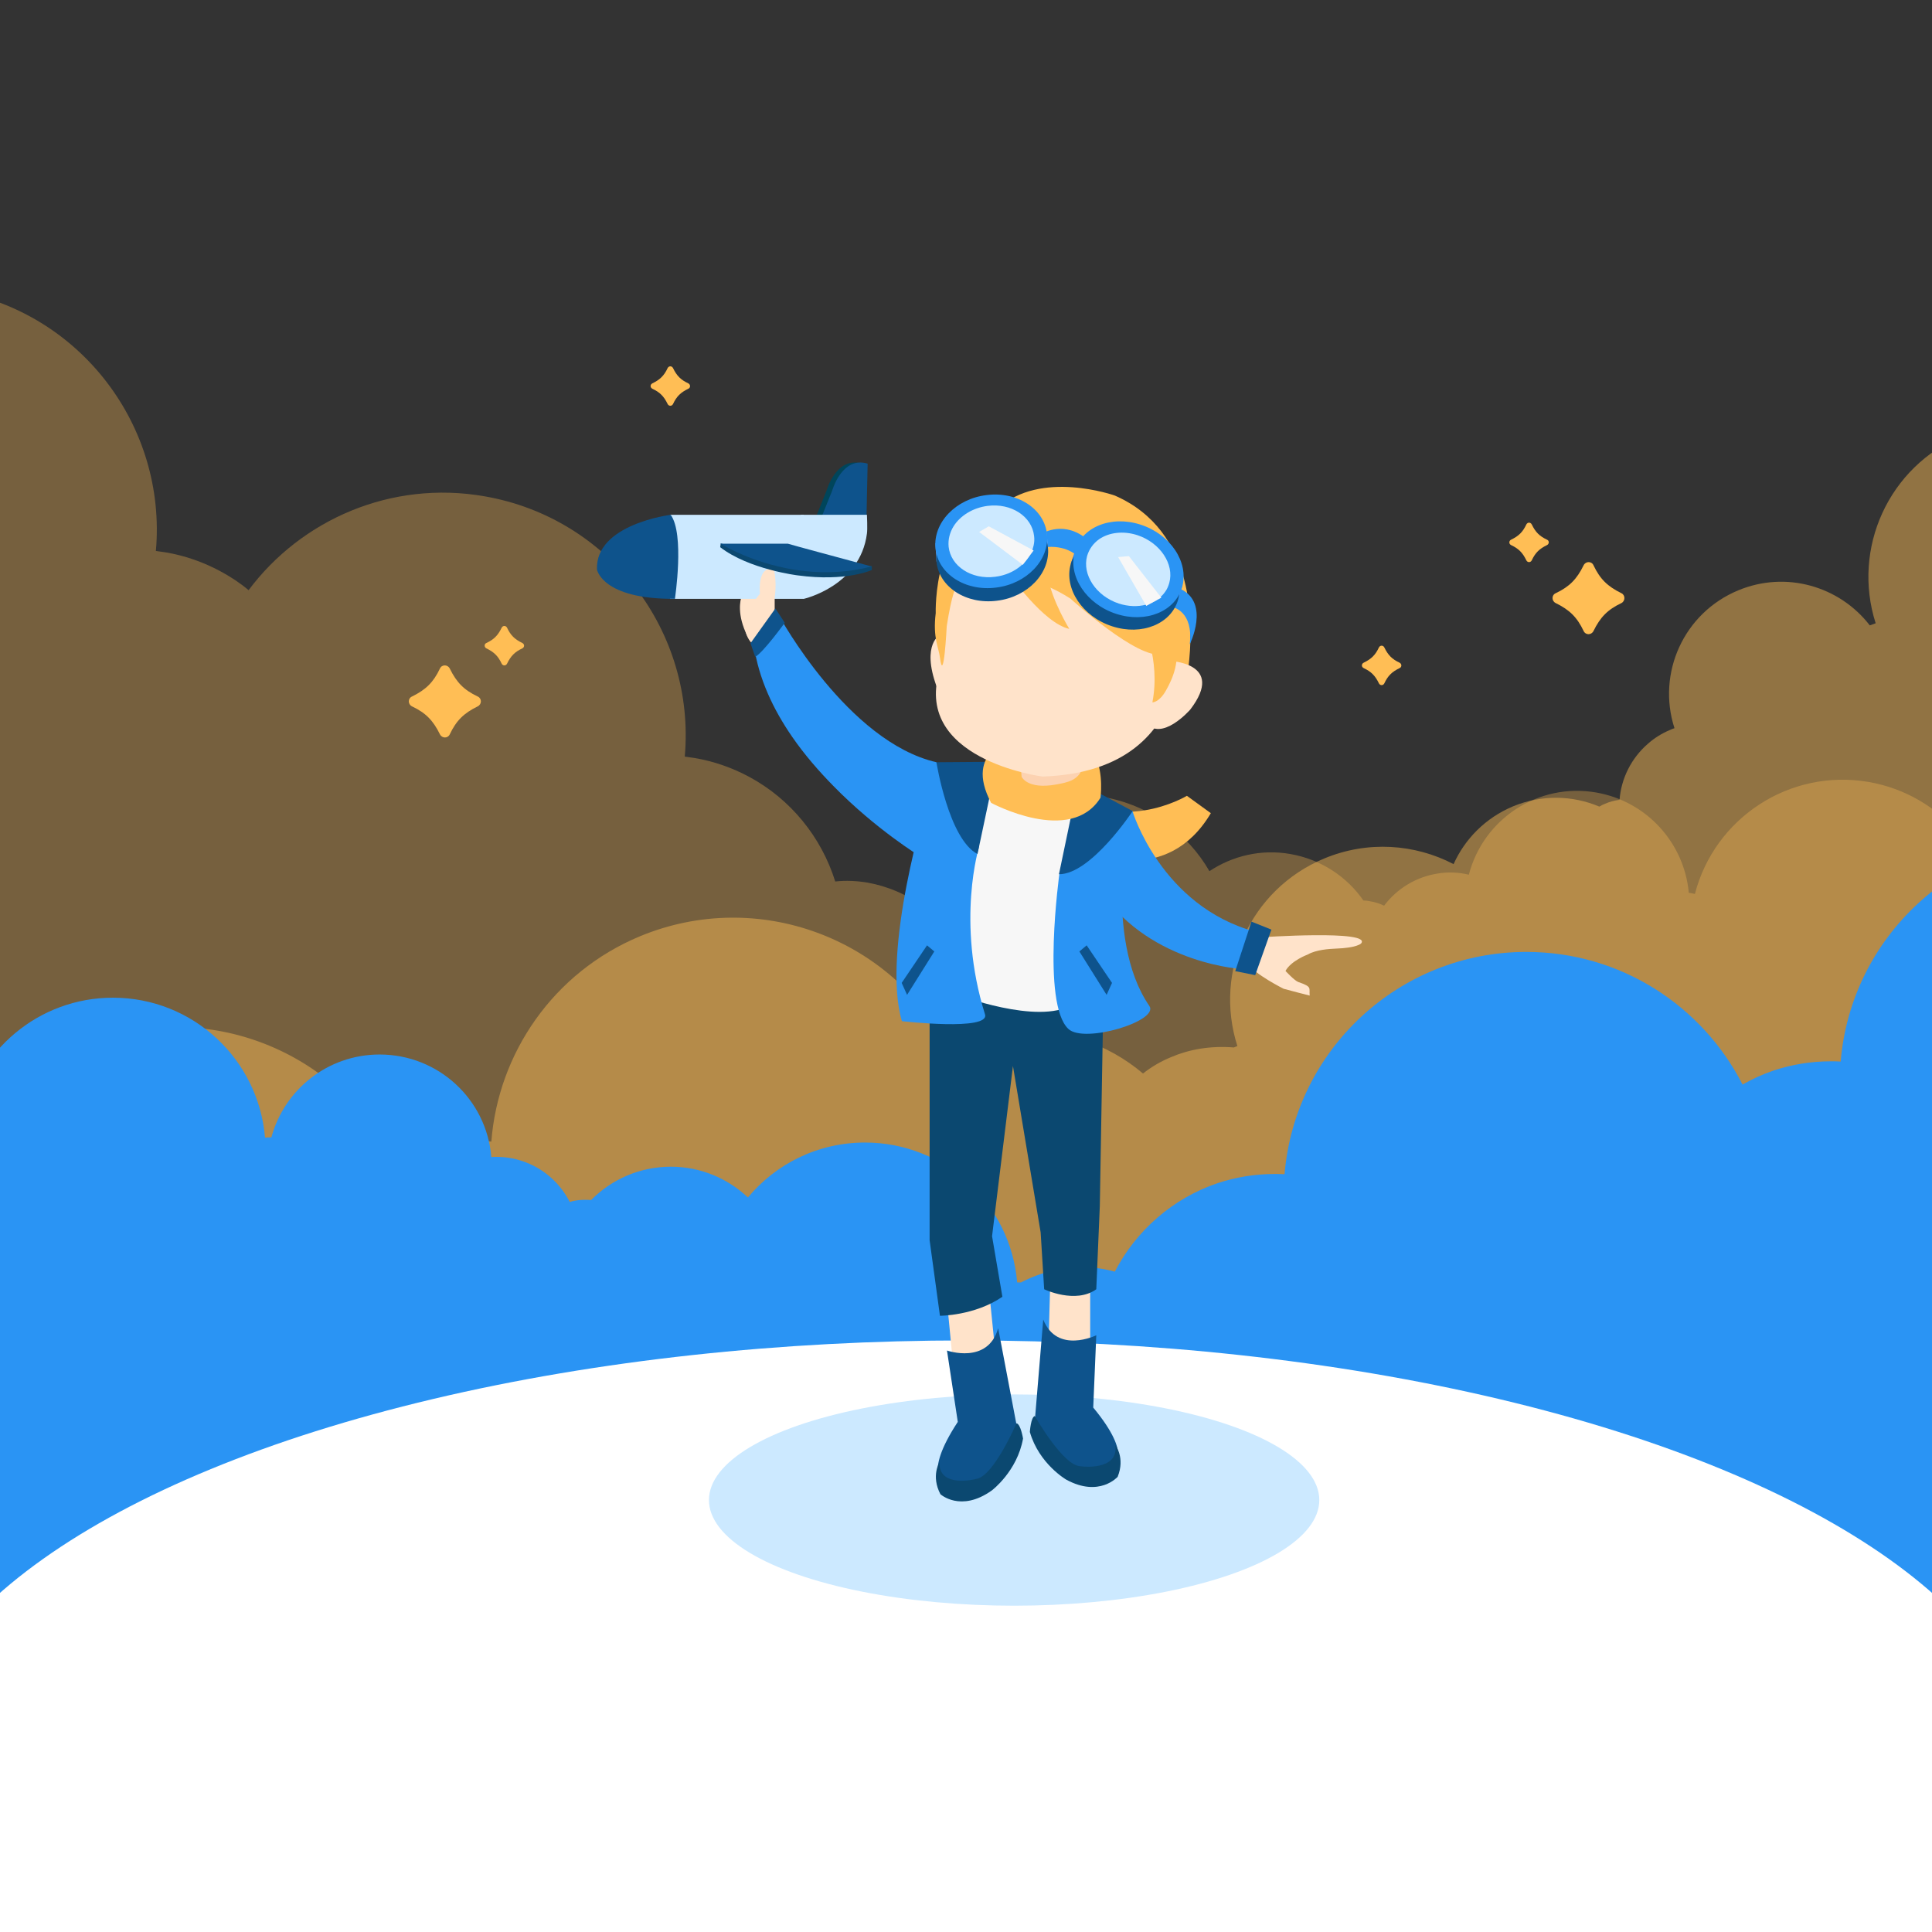 <svg xmlns="http://www.w3.org/2000/svg" xmlns:xlink="http://www.w3.org/1999/xlink" xml:space="preserve" id="man-enjoying-vacation" x="0" y="0" style="enable-background:new 0 0 823 823" version="1.1" viewBox="0 0 823 823">
  <rect x="0" y="0" width="823" height="823" fill="#333333" stroke="none"/>
  <defs>
    <path id="SVGID_1_" d="M0 0h823v823H0z"></path>
  </defs>
  <clipPath id="SVGID_2_">
    <use xlink:href="#SVGID_1_" style="overflow:visible"></use>
  </clipPath>
  <g style="clip-path:url(#SVGID_2_)">
    <path d="M897 439.2c0-.4-.1-.8-.1-1.2-2.4-19.1-16.1-35.3-35.3-40.4-1.4-.4-2.8-.7-4.2-.9-2.5-.4-5-.7-7.5-.7-.5-30.6-22.7-57.5-53.9-62.9-33.6-5.8-65.6 15.3-74 47.7-.9-.2-1.7-.4-2.6-.5-1.9-21-17.7-38.9-39.4-42.7-24.7-4.3-48.1 11.2-54.3 35-.6-.1-1.3-.3-1.9-.4-3.9-.7-7.7-.7-11.3-.1-9.2 1.4-17.4 6.4-22.9 13.7-1.9-.9-4-1.6-6.1-1.9-.9-.2-1.8-.3-2.7-.3-7-10.1-18-17.5-31.1-19.8-12.5-2.2-24.7.8-34.5 7.3-9.3-16.1-25.4-28.1-45.2-31.6-33.6-5.8-65.6 15.3-74 47.7-.5-.1-1.1-.2-1.6-.3-8-6-16.5-9.4-24.7-10.9-4.7-.8-9.4-1-13.9-.5-5.9-18.9-19-35.1-36.7-44.6-7.1-3.8-14.9-6.6-23.2-8l-4.2-.6c4.7-53-32-101.7-85.4-110.9-39.6-6.9-77.9 9.9-100.4 40-3.7-3.1-7.8-5.8-12.1-8.1-7.1-3.8-14.9-6.6-23.2-8l-4.2-.6c4.7-53-32-101.7-85.4-110.9-49.7-8.6-97.3 19.9-114.4 65.4-3.8-1.3-7.6-2.3-11.7-3-2.3-.4-4.5-.7-6.8-.8-.4 0-.8 0-1.2-.1 3.9 50.2 1.3 100-2.3 150 29.5 27.5 54.9 56.2 48.7 68.7-.3.5-.6 1.1-.8 1.7-2.9 6.1-5 12.7-6.2 19.7l-.1.5c-1.3 7.7-.6 15.4 1.8 22.3l619.2 130.4L828.3 634l30.1-174.3 32.3 5.6c2.9-3.6 4.9-8 5.8-12.8l.1-.3c.7-4.4.9-8.8.4-13z" style="opacity:.33;fill:#ffbe55"></path>
    <path d="M978 221c-.2-.3-.5-.6-.7-.9-12.2-14.8-32.5-21.2-51.4-15.2-1.3.4-2.7.9-4 1.5-2.4 1-4.6 2.2-6.7 3.4-16.8-25.5-49.9-36.4-79.2-24.2-31.5 13.1-47.2 48-37 79.9-.8.3-1.7.6-2.5.9-12.9-16.7-35.7-23.4-56.1-14.9-23.1 9.6-34.7 35.2-27.1 58.7-.6.2-1.2.4-1.8.7-3.6 1.5-6.8 3.5-9.6 6-7 6.1-11.3 14.7-12 23.8-2.1.3-4.2.8-6.2 1.7-.8.3-1.6.7-2.4 1.2-11.4-4.8-24.5-5.2-36.8-.1-11.7 4.9-20.5 13.9-25.3 24.6-16.5-8.6-36.6-10.1-55.1-2.4-31.5 13.1-47.2 48-37 79.9l-1.5.6c-10-.8-19 .8-26.7 4.1-4.4 1.8-8.5 4.2-12 7-15.1-12.8-34.8-19.5-54.9-18-8 .6-16.1 2.4-23.9 5.7-1.3.6-2.6 1.1-3.9 1.8-24.4-47.3-81.4-68.7-131.5-48-37.1 15.4-60.5 50-63.4 87.5-4.8-.6-9.7-.7-14.6-.4-8 .6-16.1 2.4-23.9 5.7-1.3.6-2.6 1.1-3.9 1.8-24.4-47.3-81.4-68.7-131.5-48-46.6 19.4-71.5 68.8-61.6 116.5-3.8.9-7.7 2.2-11.4 3.7-2.1.9-4.2 1.9-6.2 2.9-.3.2-.7.4-1 .6 30.2 40.3 54.7 83.8 78.4 127.9 39.7 7.5 76.5 18.1 77.9 31.9.1.6.1 1.2.2 1.9.8 6.7 2.6 13.4 5.3 20l.2.5c3.1 7.2 7.8 13.3 13.5 17.9l592.8-221.4 301-125.1L956.4 259l30.2-12.6c.5-4.6-.1-9.4-2-13.9l-.1-.3c-1.7-4.1-3.9-7.9-6.5-11.2z" style="fill:#ffbe55;opacity:.46"></path>
    <path d="M1074.2 496.3c-.2-.6-.3-1.2-.5-1.8-8.9-29.2-34.8-51-66.2-53.7-2.2-.2-4.5-.3-6.8-.3-4.1 0-8.1.3-12 .9-9.1-47.8-51.1-83.9-101.6-83.9-54.2 0-98.6 41.7-103 94.7-1.4-.1-2.8-.1-4.3-.1-8.5 0-16.6 1.4-24.2 3.9-4.7 1.6-9.1 3.6-13.3 6-17.1-33.5-51.9-56.5-92.1-56.5-54.2 0-98.6 41.7-103 94.7-1.4-.1-2.8-.1-4.3-.1-8.5 0-16.6 1.4-24.2 3.9-19 6.4-34.7 20.1-43.8 37.7-4.4-1.2-9-1.9-13.8-1.9-8.4 0-17.3 1.9-26.2 6.5h-1.6c-2.8-33.4-30.7-59.6-64.8-59.6-20.1 0-38 9.1-49.9 23.4-8.6-8.1-20.1-13.1-32.8-13.1-13.3 0-25.3 5.4-34 14.2-.9-.1-1.8-.1-2.7-.1-2.2 0-4.4.3-6.4.9-4.2-8.2-11.4-14.5-20.2-17.4-3.5-1.2-7.3-1.8-11.2-1.8-.7 0-1.3 0-2 .1-2-24.5-22.5-43.7-47.6-43.7-22.1 0-40.6 15-46.1 35.3-.9 0-1.8 0-2.7.1-2.8-33.4-30.7-59.6-64.8-59.6-31.7 0-58.1 22.7-63.9 52.8-2.5-.4-5-.6-7.5-.6-1.4 0-2.9.1-4.3.2-19.7 1.7-36 15.4-41.6 33.8-.1.4-.2.7-.3 1.1-1.1 4.1-1.8 8.4-1.8 12.9v.3c0 4.9 1.3 9.6 3.5 13.6H-35V716h326l632.4-23c3.5-6.4 5.6-13.8 5.6-21.7v-.5c0-7.1-1-14-2.8-20.5-.2-.6-.3-1.2-.5-1.8-8.9-29.2-34.8-51-66.2-53.7-2.2-.2-4.5-.3-6.8-.3-4.1 0-8.1.3-12 .9-.9-4.8-2.2-9.5-3.7-14 1.9-5 3-10.4 3-16.1v-.5c0-7.1-1-14-2.8-20.5-.2-.6-.3-1.2-.5-1.8-.4-1.2-.8-2.4-1.2-3.5h235.9c3.5-6.4 5.6-13.8 5.6-21.7v-.5c0-7.1-1-14-2.8-20.5z" style="fill:#2a94f4"></path>
    <ellipse cx="411.5" cy="757.2" rx="454" ry="186.2" style="fill:#fff"></ellipse>
    <ellipse cx="432" cy="639" rx="130" ry="45" style="fill:#cce9ff"></ellipse>
    <path d="M464.9 363.1s32.2 14.8 50.9-16.7l-10.2-7.4s-30 18.2-55.7-4.8c0 0-5.4 15.9 15 28.9z" style="fill:#ffbe55"></path>
    <path d="M316.2 253.3s-.1.2-.2.5c-.7 1.8-2.2 8 2.4 17.2.3-.9 8.8-19.2 8.8-19.2M536.7 399.3s48-3.3 43.1 2.6c0 0-1.7 1.9-10.9 2.2-2.3.1-8.2.4-11.8 2.5 0 0-7.1 2.6-9.5 7 0 0 3.8 4.1 5.4 4.7 6.1 2.1 4.6 2.5 4.9 5.8 0 0-8.3-2.1-11.1-2.9 0 0-12.4-6.2-15.4-10.8-3-4.7-4.1-5.8 5.3-11.1z" style="fill:#ffe3ca"></path>
    <path d="M482.4 345.5s12.1 40.4 52.3 51.4c0 0-2.3 10.1-4.6 16 0 0-39.4-1.7-61-32.9-.1 0-3.4-37.9 13.3-34.5z" style="fill:#2a94f4"></path>
    <path d="m447.4 545.9-.8 28.6s13.9 5.9 17.8 0v-27l-17-1.6zM403.4 554.4l3.1 32 16.2-5.9.8-9.3-2.3-22.7z" style="fill:#ffe3ca"></path>
    <path d="M396 433.3v95l4.4 32.2s14.8 0 26.6-8.1l-4.4-25.8 8.9-72.5 11.8 70.9 1.5 24.2s13.3 6.4 22.2 0l1.5-35.4 1.5-87c-.1.1-68.1-19.3-74 6.5z" style="fill:#0b4870"></path>
    <path d="M467 568.8s-16.7 8.2-22.6-6.7l-3.6 43.3s12.3 31.6 33.2 19.5c0 0 9.1-4.3-8.3-25.3l1.3-30.8z" style="fill:#0e538c"></path>
    <path d="M475.1 615.6s4.3 5.3 1 13.5c0 0-7.8 8.9-21.9 1.2 0 0-11.6-6.7-15.5-20.3 0 0 .4-6.3 2.1-6.8 0 0 12.2 21.5 19.6 21.4.1.1 16.3 2.1 14.7-9z" style="fill:#0b4870"></path>
    <path d="M403.4 575.3s17.4 6.1 21.8-9.5l8.1 42.6s-8.9 32.9-30.9 23.5c0 0-9.5-3.2 5.6-26.2l-4.6-30.4z" style="fill:#0e538c"></path>
    <path d="M400.2 622.9s-3.7 5.8.4 13.6c0 0 8.6 7.9 21.9-1.6 0 0 10.8-8.1 13.3-22.1 0 0-1-6.2-2.8-6.5 0 0-9.8 22.8-17.2 23.7-.1.1-16 4.1-15.6-7.1z" style="fill:#0b4870"></path>
    <path d="M407.8 423.7s34.3 13.1 48.9 4.3l3.3-85.4-39.5-7.9s-23.1 60-12.7 89z" style="fill:#f7f7f7"></path>
    <path d="M392 364.8s-18.8-11.4-37-30c-6.1-6.2-12.3-13.3-17.6-21-8-11.6-14.2-24.7-16.2-38.6l10.8-12.7s29.1 53.5 66.9 62.2c0-.1 18.3 35.3-6.9 40.1zM451.3 372.1s-7.7 55.4 3.8 66.2c6.7 6.4 38.9-3.4 34.5-9.8-20-29-8.4-82.6-8.4-82.6s-27.8 22.1-29.9 26.2z" style="fill:#2a94f4"></path>
    <path d="m403.8 331.3-8.9 10.3s-19.6 63.3-10.7 93.4c0 0 37.6 4.3 35.4-2.9-12.4-39.7-2.5-71.5-2.5-71.5l-13.3-29.3z" style="fill:#2a94f4"></path>
    <path d="m459.3 333.1 23.2 12.4s-17.8 27-31.4 26.9l8.2-39.3zM424.7 324.5l-25.8.2s5.2 32.7 17.5 39.1l8.3-39.3z" style="fill:#0e538c"></path>
    <path d="M432.1 314.9s-21.9 4.4-9.9 27.1c0 0 33.9 18.3 46.6-2.2-.1.1 6.2-39.8-36.7-24.9z" style="fill:#ffbe55"></path>
    <path d="m432.4 299.1 2.8 31.8s2.4 5.5 14.6 3.3c4.9-.9 9.6-1.7 11.4-7.2l-2.9-30.9-25.9 3z" style="fill:#fcd2b1"></path>
    <path d="M400.6 270.3s-8.3 3.9-1.6 22.2l2.4 2 3.5-10.1-4.3-14.1z" style="fill:#ffe3ca"></path>
    <path d="M502.3 258.7s13.7 69.7-58.2 72.1c0 0-56.7-7.3-43.4-46.6 0 0 1.4-20.5 1.8-26.1 1-14.8-3-26.7 23.7-35.1.1-.1 58.4-15.5 76.1 35.7z" style="fill:#ffe3ca"></path>
    <path d="M398.6 261.2s-1.3-41.4 26.4-44.5c18.2-16.9 49.9-5.6 49.9-5.6 34.8 15.2 33.5 55.5 31.3 73.7-.8 6.4-3.5 5.6-3.5 5.6-1.5-9.8-7.6-11.8-7.6-11.8-10 2.9-39.1-23.6-39.1-23.6-27.1-17.4-44.5-4.2-45.4-5.2-.5 1.7-3-10.2-7.3 16.9 0 0-1.3 25.7-2.9 13.4-.5-4.3-3.1-8.3-1.8-18.9z" style="fill:#ffbe55"></path>
    <path d="M497.8 281.5s24.7.6 9.2 20.8c0 0-12.3 14.1-19.1 5.4 0 0-2.5-22.5 9.9-26.2z" style="fill:#ffe3ca"></path>
    <path d="M486.5 264.9s8 15.7 4.4 34.3c0 0 2.9.1 5.8-5.1 2.9-5.1 6.2-12.8 3.7-21 0 0-4-9.2-13.9-8.2z" style="fill:#ffbe55"></path>
    <path d="M409.7 217.5s-10.1 3.8-6.5 13.4c0 0 1 1.8 2.6-.5 0 0 3.8-7 8.2-9.2-.1 0-.1-4.9-4.3-3.7z" style="fill:#e89cc3"></path>
    <path d="M430.1 244.7s14.3 20.7 25.4 23.2c0 0-7.3-11.9-9.1-22 0 0-17.3-12-16.3-1.2z" style="fill:#ffbe55"></path>
    <path d="M499.7 258.7s8.8 1.7 7.1 15.8c0 0 8.8-17.6-3.9-23.6l-3.2 7.8z" style="fill:#2a94f4"></path>
    <path d="m458.5 233-2.4 7.3 38.5 21.2 6.5-4 2.6-8.1z" style="fill:#4d8af0"></path>
    <path d="M456.1 240.3c-2.9 10.5 5 22.4 17.7 26.5 12.6 4.1 25.2-1 28.1-11.5 2.9-10.5-5-22.4-17.7-26.5-12.6-4.1-25.2 1-28.1 11.5z" style="fill:#0e538c"></path>
    <path d="M457.8 235c-2.9 10.5 5 22.4 17.7 26.5 12.6 4.1 25.2-1 28.1-11.5 2.9-10.5-5-22.4-17.7-26.5-12.6-4.1-25.2 1-28.1 11.5z" style="fill:#2a94f4"></path>
    <path d="M463.1 236.8c-2.2 8 3.8 17.1 13.5 20.3 8.1 2.6 16.1.4 19.8-5.1.8-1.1 1.3-2.3 1.7-3.7 2.2-8-3.9-17.1-13.5-20.3-6.1-2-12.2-1.2-16.4 1.7-2.4 1.7-4.2 4.1-5.1 7.1z" style="fill:#cce9ff"></path>
    <path d="m476.3 237.3 12 20.8 6.4-3.5-13.8-17.7z" style="fill:#f7f7f7"></path>
    <path d="m461.5 228.5-3.8 7.4s-6.2-5.2-17.2-1.8l2.9-6.5s8.4-5.8 18.1.9z" style="fill:#2a94f4"></path>
    <path d="m394.9 402.7-10.8 16 2.3 5.1 11.6-18.5zM462.9 402.7l10.8 16-2.3 5.1-11.6-18.5zM533.1 392.6l-6.9 21.1 8.5 1.7 6.9-19.4z" style="fill:#0e538c"></path>
    <path d="M345.3 225.9h21.3l.1-4.7.2-9.9.3-13.8c-11-3.3-15.1 11.5-15.1 11.5l-6.8 16.9z" style="fill:#00455b"></path>
    <path d="M347.7 225.9H369l.1-4.7.2-9.9.3-13.8c-11-3.3-15.1 11.5-15.1 11.5l-6.8 16.9z" style="fill:#0e538c"></path>
    <path d="M342.4 255.1s24-5.4 26.9-27.8c.3-2 0-8 0-8h-28.1c-.1 0-9.2 26.1 1.2 35.8z" style="fill:#cce9ff"></path>
    <path d="M285.4 219.3h57v35.8h-57z" style="fill:#cce9ff"></path>
    <path d="M285.7 219.3s-32.2 4-31.4 23.3c0 0 2.1 12.7 33.2 12.5 0 0 4.2-27.6-1.8-35.8z" style="fill:#0e538c"></path>
    <path d="M329.6 242.4s-6.8-2.4-5.9 10.6c0 0-12.4 13.1-2.4 22.1L330 262v-7.6s1.1-6.1-.4-12z" style="fill:#ffe3ca"></path>
    <path d="m367.1 241.3 4.3-.1v1.6s-10.9 5.1-31.6 2.3c0 0-20.7-2.5-33-12l.2-1.6 38.5 9.4 21.6.4z" style="fill:#0b4870"></path>
    <path d="M306.9 231.6s2.4 1.5 6.7 3.5c2 .9 4.5 2 7.3 3 12 4.4 30.4 8.4 50.4 3.2l-22.6-6.1-8.1-2.2-5-1.4h-28.7zM334.3 265.3s-9.2 12.7-12.6 14.5l-2-5.8 10.6-14.8 4 6.1z" style="fill:#0e538c"></path>
    <path d="m398.5 231.4.4 7.8 43 2.8 4.6-6.5-.6-8.5z" style="fill:#6ea5f4"></path>
    <path d="M398.9 239.2c1.1 10.9 12.7 18.4 25.8 16.7 13.1-1.6 22.8-11.8 21.7-22.7-1.1-10.9-12.7-18.4-25.8-16.7-13.1 1.6-22.8 11.8-21.7 22.7z" style="fill:#0e538c"></path>
    <path d="M398.5 233.6c1.1 10.9 12.7 18.4 25.8 16.7 13.1-1.6 22.8-11.8 21.7-22.7-1.1-10.9-12.7-18.4-25.8-16.7-13.1 1.6-22.8 11.8-21.7 22.7z" style="fill:#2a94f4"></path>
    <path d="M404.1 232.9c.9 8.3 9.7 14.1 19.8 12.8 8.4-1 14.9-6.6 16.4-13.3.3-1.3.4-2.7.2-4.1-.9-8.3-9.7-14.1-19.8-12.8-6.3.8-11.7 4.2-14.5 8.7-1.6 2.6-2.4 5.6-2.1 8.7z" style="fill:#cce9ff"></path>
    <path d="m417.1 226.6 18.6 14 4.6-6.1-19.1-10.3z" style="fill:#f7f7f7"></path>
    <path id="XMLID_7_" d="M293.2 165.6c-3.3 1.6-5 3.3-6.5 6.5-.5 1-1.8 1-2.3 0-1.6-3.3-3.3-5-6.5-6.5-1-.5-1-1.8 0-2.3 3.3-1.6 5-3.3 6.5-6.5.5-1 1.8-1 2.3 0 1.6 3.3 3.3 5 6.5 6.5 1 .5 1 1.9 0 2.3z" style="fill:#ffbe55"></path>
    <path id="XMLID_6_" d="M175.5 300.9c5.9 2.8 9 6 11.9 11.9.9 1.8 3.4 1.8 4.2 0 2.8-5.9 6-9 11.9-11.9 1.8-.9 1.8-3.4 0-4.2-5.9-2.8-9-6-11.9-11.9-.9-1.8-3.4-1.8-4.2 0-2.8 5.9-6 9-11.9 11.9-1.8.8-1.8 3.3 0 4.2z" style="fill:#ffbe55"></path>
    <path id="XMLID_5_" d="M207.2 276.2c3.3 1.6 5 3.3 6.5 6.5.5 1 1.8 1 2.3 0 1.6-3.3 3.3-5 6.5-6.5 1-.5 1-1.8 0-2.3-3.3-1.6-5-3.3-6.5-6.5-.5-1-1.8-1-2.3 0-1.6 3.3-3.3 5-6.5 6.5-1 .4-1 1.8 0 2.3z" style="fill:#ffbe55"></path>
    <path id="XMLID_4_" d="M690.7 256.9c-5.9 2.8-9 6-11.9 11.9-.9 1.8-3.4 1.8-4.2 0-2.8-5.9-6-9-11.9-11.9-1.8-.9-1.8-3.4 0-4.2 5.9-2.8 9-6 11.9-11.9.9-1.8 3.4-1.8 4.2 0 2.8 5.9 6 9 11.9 11.9 1.7.8 1.7 3.3 0 4.2z" style="fill:#ffbe55"></path>
    <path id="XMLID_3_" d="M659 232.2c-3.3 1.6-5 3.3-6.5 6.5-.5 1-1.8 1-2.3 0-1.6-3.3-3.3-5-6.5-6.5-1-.5-1-1.8 0-2.3 3.3-1.6 5-3.3 6.5-6.5.5-1 1.8-1 2.3 0 1.6 3.3 3.3 5 6.5 6.5 1 .4 1 1.8 0 2.3z" style="fill:#ffbe55"></path>
    <path id="XMLID_2_" d="M596.2 284.6c-3.3 1.6-5 3.3-6.5 6.5-.5 1-1.8 1-2.3 0-1.6-3.3-3.3-5-6.5-6.5-1-.5-1-1.8 0-2.3 3.3-1.6 5-3.3 6.5-6.5.5-1 1.8-1 2.3 0 1.6 3.3 3.3 5 6.5 6.5 1 .5 1 1.9 0 2.3z" style="fill:#ffbe55"></path>
  </g>
</svg>
